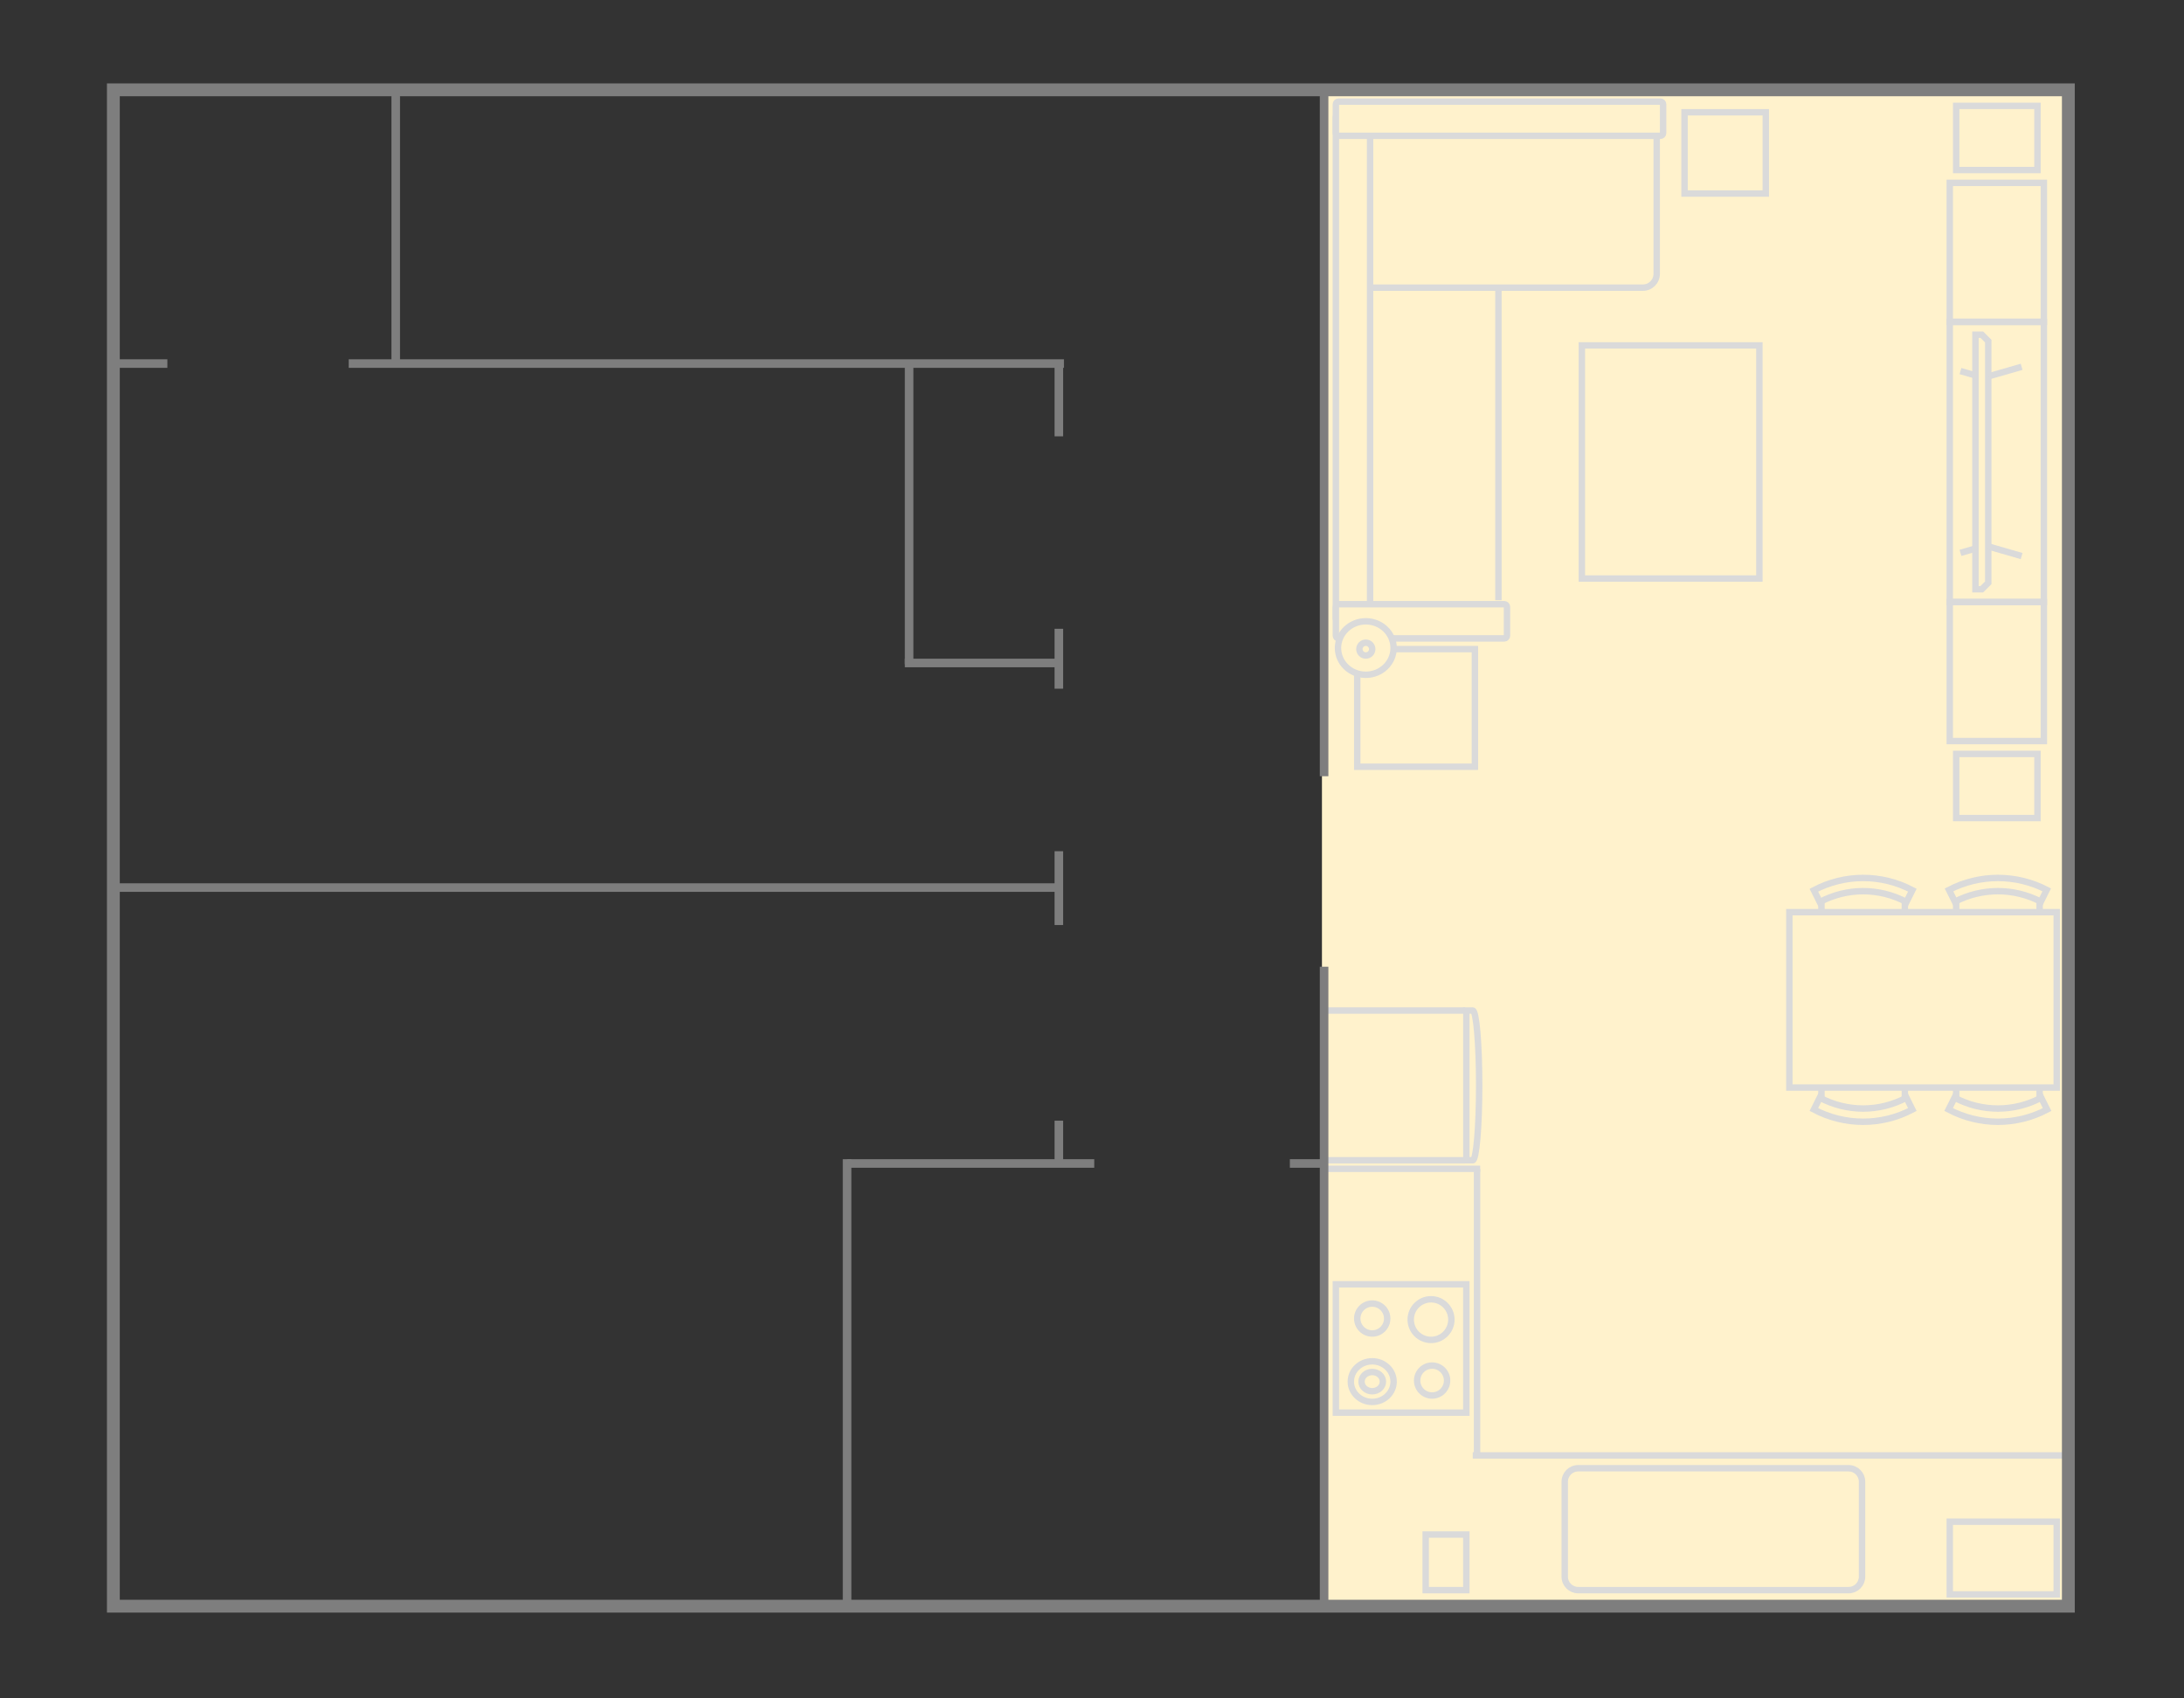 <svg width="1021" height="794" xmlns="http://www.w3.org/2000/svg" xmlns:xlink="http://www.w3.org/1999/xlink" overflow="hidden"><rect width="100%" height="100%" fill="#333333" stroke="none"/><defs><clipPath id="clip0"><path d="M0 0 1021 0 1021 794 0 794Z" fill-rule="evenodd" clip-rule="evenodd"/></clipPath></defs><g clip-path="url(#clip0)"><rect x="0" y="0" width="348.976" height="710" fill="#FFF2CC" transform="matrix(1 0 -0 1 618 42)"/><rect x="0" y="0" width="60.996" height="60" stroke="#DADADA" stroke-width="3" stroke-miterlimit="8" fill="none" transform="matrix(1 0 -0 1 624.5 600.5)"/><path d="M0 0 278.245 0" stroke="#DADADA" stroke-width="3" stroke-miterlimit="8" fill="none" fill-rule="evenodd" transform="matrix(1 0 -0 1 688.5 680.5)"/><path d="M0 0-0-133.649" stroke="#DADADA" stroke-width="3" stroke-miterlimit="8" fill="none" fill-rule="evenodd" transform="matrix(-1 -0 -0 1 690.5 680.149)"/><path d="M0 0 72.457 0" stroke="#DADADA" stroke-width="3" stroke-miterlimit="8" fill="none" fill-rule="evenodd" transform="matrix(1 0 -0 1 619.5 546.5)"/><path d="M0 9.5C-2.54609e-15 4.253 4.477 0 9.999 0 15.522-2.41895e-15 19.999 4.253 19.999 9.5 19.999 14.747 15.522 19 9.999 19 4.477 19-3.81914e-15 14.747 0 9.5Z" stroke="#DADADA" stroke-width="3" stroke-miterlimit="8" fill="#FFF2CC" fill-rule="evenodd" transform="matrix(1 0 -0 1 631.5 636.5)"/><path d="M0 4.5C-1.27304e-15 2.015 2.238 0 5 0 7.761-1.14582e-15 9.999 2.015 9.999 4.5 9.999 6.985 7.761 9 5 9 2.238 9-1.90956e-15 6.985 0 4.5Z" stroke="#DADADA" stroke-width="3" stroke-miterlimit="8" fill="none" fill-rule="evenodd" transform="matrix(1 0 -0 1 636.5 641.5)"/><path d="M0 7C-1.78227e-15 3.134 3.134 0 7 0 10.865-1.78239e-15 13.999 3.134 13.999 7 13.999 10.866 10.865 14 7 14 3.134 14-2.6734e-15 10.866 0 7Z" stroke="#DADADA" stroke-width="3" stroke-miterlimit="8" fill="none" fill-rule="evenodd" transform="matrix(1 0 -0 1 634.5 609.5)"/><path d="M0 7C-1.78227e-15 3.134 3.134 0 7 0 10.865-1.78239e-15 13.999 3.134 13.999 7 13.999 10.866 10.865 14 7 14 3.134 14-2.6734e-15 10.866 0 7Z" stroke="#DADADA" stroke-width="3" stroke-miterlimit="8" fill="none" fill-rule="evenodd" transform="matrix(1 0 -0 1 662.5 638.5)"/><path d="M0 9.5C-2.41879e-15 4.253 4.253 0 9.499 0 14.746-2.41895e-15 18.999 4.253 18.999 9.5 18.999 14.747 14.746 19 9.499 19 4.253 19-3.62819e-15 14.747 0 9.5Z" stroke="#DADADA" stroke-width="3" stroke-miterlimit="8" fill="none" fill-rule="evenodd" transform="matrix(1 0 -0 1 659.5 607.5)"/><path d="M0 0 66.461 0" stroke="#DADADA" stroke-width="3" stroke-miterlimit="8" fill="none" fill-rule="evenodd" transform="matrix(1 0 -0 1 618.5 542.5)"/><path d="M0 0 66.461 0" stroke="#DADADA" stroke-width="3" stroke-miterlimit="8" fill="none" fill-rule="evenodd" transform="matrix(1 0 -0 1 618.5 472.5)"/><path d="M0 0 3 0C4.657-8.91193e-15 6 15.67 6 35 6 54.33 4.657 70 3 70L0 70Z" stroke="#DADADA" stroke-width="3" stroke-miterlimit="8" fill="none" fill-rule="evenodd" transform="matrix(1 0 -0 1 685.5 472.5)"/><path d="M0 6.301C-1.10596e-15 2.821 2.821 0 6.301 0L132.689 0C136.169 0 138.99 2.821 138.99 6.301L138.99 50.699C138.99 54.179 136.169 57 132.689 57L6.301 57C2.821 57 0 54.179 0 50.699Z" stroke="#DADADA" stroke-width="3" stroke-miterlimit="8" fill="none" fill-rule="evenodd" transform="matrix(1 0 -0 1 731.5 686.5)"/><rect x="0" y="0" width="49.996" height="34" stroke="#DADADA" stroke-width="3" stroke-miterlimit="8" fill="none" transform="matrix(1 0 -0 1 911.5 711.5)"/><rect x="0" y="0" width="18.999" height="26" stroke="#DADADA" stroke-width="3" stroke-miterlimit="8" fill="none" transform="matrix(1 0 -0 1 666.5 717.5)"/><rect x="0" y="0" width="124.991" height="82" stroke="#DADADA" stroke-width="3" stroke-miterlimit="8" fill="none" transform="matrix(1 0 -0 1 836.5 426.5)"/><path d="M-27.493-5.709C-41.952 1.91-59.086 1.903-73.538-5.729L-70.782-11.264C-58.064-4.494-42.968-4.487-30.245-11.246Z" stroke="#DADADA" stroke-width="3" stroke-miterlimit="8" fill="none" fill-rule="evenodd" transform="matrix(1 8.74289e-08 8.74228e-08 -1 921.5 410.5)"/><path d="M0 0 0 6.287" stroke="#DADADA" stroke-width="3" stroke-miterlimit="8" fill="none" fill-rule="evenodd" transform="matrix(1 0 -0 1 851.5 421.5)"/><path d="M0 0 0 6.287" stroke="#DADADA" stroke-width="3" stroke-miterlimit="8" fill="none" fill-rule="evenodd" transform="matrix(1 0 -0 1 890.5 421.5)"/><path d="M-27.669-5.563C-42.032 1.861-59.005 1.854-73.362-5.582L-70.606-11.117C-57.983-4.543-43.048-4.537-30.42-11.099Z" stroke="#DADADA" stroke-width="3" stroke-miterlimit="8" fill="none" fill-rule="evenodd" transform="matrix(1 8.74289e-08 8.74228e-08 -1 984.5 410.5)"/><path d="M0 0 0 6.287" stroke="#DADADA" stroke-width="3" stroke-miterlimit="8" fill="none" fill-rule="evenodd" transform="matrix(1 0 -0 1 914.5 421.5)"/><path d="M0 0 0 6.287" stroke="#DADADA" stroke-width="3" stroke-miterlimit="8" fill="none" fill-rule="evenodd" transform="matrix(1 0 -0 1 953.5 421.5)"/><path d="M27.493 5.709C41.952-1.91 59.086-1.903 73.538 5.729L70.782 11.264C58.064 4.494 42.968 4.487 30.245 11.246Z" stroke="#DADADA" stroke-width="3" stroke-miterlimit="8" fill="none" fill-rule="evenodd" transform="matrix(-1 -8.74289e-08 8.74228e-08 -1 921.5 524.5)"/><path d="M0 0-0-6.287" stroke="#DADADA" stroke-width="3" stroke-miterlimit="8" fill="none" fill-rule="evenodd" transform="matrix(-1 -0 -0 1 851.5 513.787)"/><path d="M0 0-0-6.287" stroke="#DADADA" stroke-width="3" stroke-miterlimit="8" fill="none" fill-rule="evenodd" transform="matrix(-1 -0 -0 1 890.5 513.787)"/><path d="M27.493 5.709C41.952-1.91 59.086-1.903 73.538 5.729L70.782 11.264C58.064 4.494 42.968 4.487 30.245 11.246Z" stroke="#DADADA" stroke-width="3" stroke-miterlimit="8" fill="none" fill-rule="evenodd" transform="matrix(-1 -8.74289e-08 8.74228e-08 -1 984.5 524.5)"/><path d="M0 0-0-6.287" stroke="#DADADA" stroke-width="3" stroke-miterlimit="8" fill="none" fill-rule="evenodd" transform="matrix(-1 -0 -0 1 914.5 513.787)"/><path d="M0 0-0-6.287" stroke="#DADADA" stroke-width="3" stroke-miterlimit="8" fill="none" fill-rule="evenodd" transform="matrix(-1 -0 -0 1 953.5 513.787)"/><path d="M0 6.453C-2.30739e-15 2.889 2.889 0 6.453 0L138.537 0C142.101-1.1537e-15 144.99 2.889 144.99 6.453L144.99 75.547C144.99 79.111 142.101 82 138.537 82L6.453 82C2.889 82 0 79.111 0 75.547Z" stroke="#DADADA" stroke-width="3" stroke-miterlimit="8" fill="none" fill-rule="evenodd" transform="matrix(1 0 -0 1 629.5 52.5)"/><path d="M0 0-0-146.133" stroke="#DADADA" stroke-width="3" stroke-miterlimit="8" fill="none" fill-rule="evenodd" transform="matrix(-1 -0 -0 1 700.5 280.633)"/><path d="M0 1.259C-2.35729e-16 0.564 0.564 0 1.259 0L235.741 0C236.436 0 237 0.564 237 1.259L237 14.74C237 15.435 236.436 15.999 235.741 15.999L1.259 15.999C0.564 15.999 0 15.435 0 14.74Z" stroke="#DADADA" stroke-width="3" stroke-miterlimit="8" fill="#FFF2CC" fill-rule="evenodd" transform="matrix(-4.37114e-08 -1 1 -4.37144e-08 624.5 290.5)"/><path d="M0 1.259C-1.52169e-16 0.564 0.564 -1.52169e-16 1.259 -1.52169e-16L151.73 0C152.426 -1.52169e-16 152.989 0.564 152.989 1.259L152.989 14.741C152.989 15.436 152.426 16 151.73 16L1.259 16C0.564 16 1.52169e-16 15.436 1.52169e-16 14.741Z" stroke="#DADADA" stroke-width="3" stroke-miterlimit="8" fill="#FFF2CC" fill-rule="evenodd" transform="matrix(1 0 -0 1 624.5 47.5)"/><path d="M0 1.259C-3.18261e-16 0.564 0.564 -1.59131e-16 1.259 0L78.735 0C79.431 -1.59131e-16 79.994 0.564 79.994 1.259L79.994 14.741C79.994 15.436 79.431 16 78.735 16L1.259 16C0.564 16 -1.59131e-16 15.436 0 14.741Z" stroke="#DADADA" stroke-width="3" stroke-miterlimit="8" fill="#FFF2CC" fill-rule="evenodd" transform="matrix(1 0 -0 1 624.5 282.5)"/><rect x="0" y="0" width="54.996" height="55" stroke="#DADADA" stroke-width="3" stroke-miterlimit="8" fill="none" transform="matrix(1 0 -0 1 634.5 303.5)"/><path d="M0 12.5C-3.30992e-15 5.596 5.82 0 12.999 0 20.178-3.18283e-15 25.998 5.596 25.998 12.5 25.998 19.404 20.178 25 12.999 25 5.82 25-4.96488e-15 19.404 0 12.5Z" stroke="#DADADA" stroke-width="3" stroke-miterlimit="8" fill="#FFF2CC" fill-rule="evenodd" transform="matrix(1 0 -0 1 625.5 290.5)"/><path d="M0 3C-7.63826e-16 1.343 1.343 0 3 0 4.657 -7.6388e-16 6 1.343 6 3 6 4.657 4.657 6 3 6 1.343 6-1.14574e-15 4.657 0 3Z" stroke="#DADADA" stroke-width="3" stroke-miterlimit="8" fill="none" fill-rule="evenodd" transform="matrix(1 0 -0 1 635.5 300.5)"/><rect x="0" y="0" width="82.994" height="109" stroke="#DADADA" stroke-width="3" stroke-miterlimit="8" fill="none" transform="matrix(1 0 -0 1 739.5 161.5)"/><rect x="0" y="0" width="37.997" height="38" stroke="#DADADA" stroke-width="3" stroke-miterlimit="8" fill="none" transform="matrix(1 0 -0 1 787.5 52.5)"/><rect x="0" y="0" width="37.997" height="30" stroke="#DADADA" stroke-width="3" stroke-miterlimit="8" fill="none" transform="matrix(1 0 -0 1 914.5 49.5)"/><rect x="0" y="0" width="37.997" height="30" stroke="#DADADA" stroke-width="3" stroke-miterlimit="8" fill="none" transform="matrix(1 0 -0 1 914.5 352.5)"/><rect x="0" y="0" width="43.997" height="65" stroke="#DADADA" stroke-width="3" stroke-miterlimit="8" fill="none" transform="matrix(1 0 -0 1 911.5 281.5)"/><rect x="0" y="0" width="43.997" height="131" stroke="#DADADA" stroke-width="3" stroke-miterlimit="8" fill="none" transform="matrix(1 0 -0 1 911.5 150.5)"/><rect x="0" y="0" width="43.997" height="65" stroke="#DADADA" stroke-width="3" stroke-miterlimit="8" fill="none" transform="matrix(1 0 -0 1 911.5 85.5)"/><path d="M3 0 116 0 119 3 119 6 119 6 0 6 0 6 0 3Z" stroke="#DADADA" stroke-width="3" stroke-miterlimit="8" fill="none" fill-rule="evenodd" transform="matrix(-4.37114e-08 1 -1 -4.37144e-08 929.5 156.5)"/><path d="M0 0 6.906 2.006" stroke="#DADADA" stroke-width="3" stroke-miterlimit="8" fill="none" fill-rule="evenodd" transform="matrix(1 0 -0 1 916.5 173.5)"/><path d="M0 0-15.591-4.496" stroke="#DADADA" stroke-width="3" stroke-miterlimit="8" fill="none" fill-rule="evenodd" transform="matrix(-1 -0 -0 1 929.5 175.997)"/><path d="M0 0-6.906-2.006" stroke="#DADADA" stroke-width="3" stroke-miterlimit="8" fill="none" fill-rule="evenodd" transform="matrix(-1 -0 -0 1 916.5 258.506)"/><path d="M0 0 15.591 4.496" stroke="#DADADA" stroke-width="3" stroke-miterlimit="8" fill="none" fill-rule="evenodd" transform="matrix(1 0 -0 1 929.5 255.5)"/><rect x="0" y="0" width="913.936" height="709" stroke="#7E7E7E" stroke-width="6" stroke-miterlimit="8" fill="none" transform="matrix(1 0 -0 1 53 42)"/><path d="M0 0 0 127.356" stroke="#7E7E7E" stroke-width="4" stroke-miterlimit="8" fill="none" fill-rule="evenodd" transform="matrix(1 0 -0 1 185 42)"/><path d="M0 0-25.236-0" stroke="#7E7E7E" stroke-width="4" stroke-miterlimit="8" fill="none" fill-rule="evenodd" transform="matrix(1 8.74289e-08 8.74228e-08 -1 78.238 170)"/><path d="M0 0-334.365-0" stroke="#7E7E7E" stroke-width="4" stroke-miterlimit="8" fill="none" fill-rule="evenodd" transform="matrix(1 8.74289e-08 8.74228e-08 -1 497.389 170)"/><path d="M0 0 0 34.014" stroke="#7E7E7E" stroke-width="4" stroke-miterlimit="8" fill="none" fill-rule="evenodd" transform="matrix(1 0 -0 1 495 170)"/><path d="M0 0 0 140.559" stroke="#7E7E7E" stroke-width="4" stroke-miterlimit="8" fill="none" fill-rule="evenodd" transform="matrix(1 0 -0 1 425 170)"/><path d="M0 0-72.448-0" stroke="#7E7E7E" stroke-width="4" stroke-miterlimit="8" fill="none" fill-rule="evenodd" transform="matrix(1 8.74289e-08 8.74228e-08 -1 495.453 310)"/><path d="M0 0-0-28.012" stroke="#7E7E7E" stroke-width="4" stroke-miterlimit="8" fill="none" fill-rule="evenodd" transform="matrix(-1 -0 -0 1 495 322.012)"/><path d="M0 0-441.911-0" stroke="#7E7E7E" stroke-width="4" stroke-miterlimit="8" fill="none" fill-rule="evenodd" transform="matrix(1 8.74289e-08 8.74228e-08 -1 494.942 415)"/><path d="M0 0-0-34.514" stroke="#7E7E7E" stroke-width="4" stroke-miterlimit="8" fill="none" fill-rule="evenodd" transform="matrix(-1 -0 -0 1 495 432.515)"/><path d="M0 0-0-20.008" stroke="#7E7E7E" stroke-width="4" stroke-miterlimit="8" fill="none" fill-rule="evenodd" transform="matrix(-1 -0 -0 1 495 544.008)"/><path d="M0 0 115.548 0" stroke="#7E7E7E" stroke-width="4" stroke-miterlimit="8" fill="none" fill-rule="evenodd" transform="matrix(1 0 -0 1 396 544)"/><path d="M0 0 0 207.132" stroke="#7E7E7E" stroke-width="4" stroke-miterlimit="8" fill="none" fill-rule="evenodd" transform="matrix(1 0 -0 1 396 542)"/><path d="M0 0-0-297.17" stroke="#7E7E7E" stroke-width="4" stroke-miterlimit="8" fill="none" fill-rule="evenodd" transform="matrix(-1 -0 -0 1 619 749.17)"/><path d="M0 0 16.006 0" stroke="#7E7E7E" stroke-width="4" stroke-miterlimit="8" fill="none" fill-rule="evenodd" transform="matrix(1 0 -0 1 603 544)"/><path d="M0 0-0-320.937" stroke="#7E7E7E" stroke-width="4" stroke-miterlimit="8" fill="none" fill-rule="evenodd" transform="matrix(-1 -0 -0 1 619 362.937)"/></g></svg>